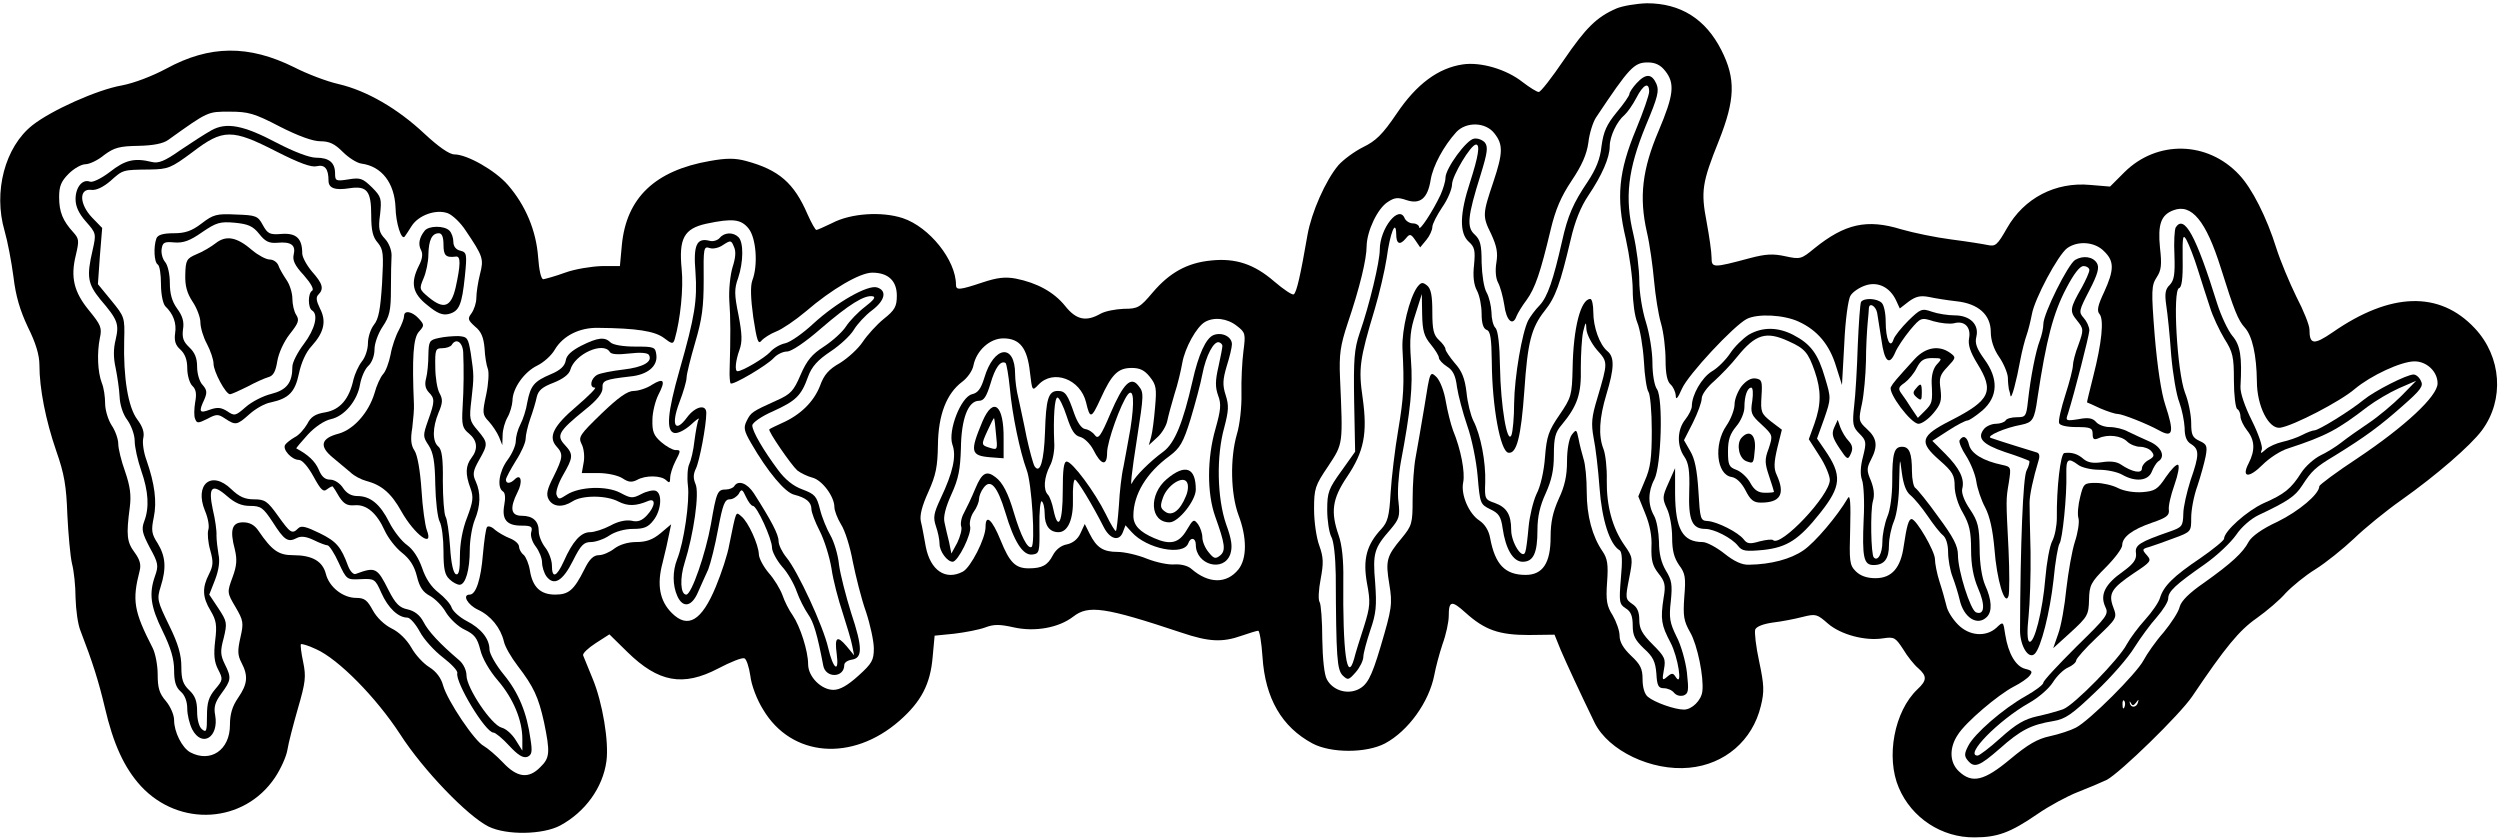 <?xml version="1.0" standalone="no"?>
<!DOCTYPE svg PUBLIC "-//W3C//DTD SVG 20010904//EN"
 "http://www.w3.org/TR/2001/REC-SVG-20010904/DTD/svg10.dtd">
<svg version="1.0" xmlns="http://www.w3.org/2000/svg"
 width="761pt" height="255pt" viewBox="0 0 761 255"
 preserveAspectRatio="xMidYMid meet">

<g transform="translate(0,255) scale(0.1,-0.1)"
fill="#000000" stroke="none">
<path d="M4920 2524 c-60 -26 -93 -59 -160 -157 -36 -53 -70 -97 -76 -97 -6 0
-28 14 -49 30 -49 39 -127 62 -182 54 -75 -11 -141 -60 -201 -149 -44 -65 -64
-84 -103 -103 -26 -13 -60 -38 -75 -55 -39 -46 -82 -144 -94 -212 -21 -121
-33 -176 -42 -181 -4 -3 -31 15 -59 39 -61 53 -118 72 -193 64 -72 -7 -126
-37 -177 -97 -39 -46 -45 -50 -88 -50 -25 -1 -57 -7 -71 -15 -44 -25 -74 -19
-108 24 -34 42 -85 70 -150 83 -33 6 -57 3 -102 -12 -69 -23 -80 -24 -80 -7 0
75 -81 176 -162 203 -64 21 -158 15 -215 -15 -23 -11 -45 -21 -48 -21 -3 0
-15 21 -27 48 -41 95 -87 135 -187 162 -33 9 -60 9 -110 0 -167 -29 -254 -112
-268 -255 l-6 -65 -56 0 c-31 -1 -81 -9 -111 -20 -30 -11 -60 -19 -66 -20 -7
0 -13 27 -16 68 -6 80 -38 157 -92 219 -38 44 -124 93 -163 93 -15 0 -48 23
-91 63 -82 77 -176 131 -261 151 -36 8 -96 31 -135 51 -139 69 -258 68 -390
-4 -43 -23 -98 -44 -135 -51 -75 -13 -215 -76 -272 -121 -84 -66 -120 -203
-85 -322 9 -31 21 -94 27 -140 7 -59 20 -102 44 -153 24 -48 35 -85 35 -115 0
-72 19 -168 51 -261 25 -71 31 -108 34 -195 3 -60 9 -126 14 -148 6 -22 11
-69 11 -105 1 -36 7 -81 15 -100 37 -96 55 -153 74 -233 26 -112 59 -184 110
-240 117 -126 314 -114 408 26 18 27 35 65 38 85 3 20 18 77 32 126 23 79 25
96 16 140 -6 28 -9 53 -7 55 2 2 23 -4 46 -15 68 -30 183 -147 256 -259 70
-109 205 -249 269 -281 55 -27 165 -25 218 3 76 41 130 115 141 196 8 59 -12
179 -42 251 -14 34 -27 66 -29 71 -2 6 15 22 38 37 l42 27 55 -54 c94 -92 169
-106 276 -50 38 20 73 34 80 31 6 -2 14 -26 18 -53 3 -28 20 -73 39 -103 86
-145 271 -160 415 -34 66 58 94 111 101 194 l6 65 60 6 c33 4 75 12 94 19 26
10 44 10 88 0 64 -14 136 -1 180 33 46 36 96 29 330 -49 83 -28 124 -30 183
-9 23 8 46 15 50 15 4 0 10 -35 13 -79 8 -127 59 -214 152 -264 56 -30 164
-30 221 0 71 38 134 126 150 208 4 22 15 64 25 94 11 30 19 68 19 86 0 47 9
48 51 10 59 -53 102 -68 193 -68 l78 1 19 -47 c19 -44 57 -126 103 -221 42
-85 173 -148 288 -137 108 10 193 83 218 188 11 44 10 64 -5 135 -10 46 -15
90 -12 98 4 9 25 17 54 21 26 3 67 11 90 17 40 10 44 9 77 -20 39 -34 114 -54
169 -45 33 5 37 2 60 -33 13 -22 34 -48 46 -58 27 -24 27 -37 -2 -64 -71 -67
-97 -207 -57 -300 39 -92 131 -152 230 -151 70 0 109 14 192 71 36 25 92 55
123 67 31 12 71 29 88 37 41 22 222 198 260 254 101 150 143 201 196 238 31
22 71 56 89 77 19 20 59 53 90 72 32 20 84 62 117 93 33 32 98 85 145 118 106
75 211 166 245 212 69 93 60 224 -22 311 -107 114 -256 110 -433 -13 -57 -39
-70 -37 -70 9 0 13 -18 58 -40 100 -21 43 -49 110 -61 148 -29 93 -74 182
-113 223 -96 103 -250 106 -349 8 l-44 -44 -60 5 c-106 10 -202 -40 -254 -132
-29 -51 -35 -56 -58 -51 -14 3 -64 11 -111 17 -47 6 -115 20 -153 31 -104 32
-171 17 -264 -58 -40 -33 -43 -34 -89 -24 -37 8 -59 7 -108 -6 -112 -30 -116
-30 -116 2 0 16 -7 65 -15 108 -18 94 -14 120 37 247 50 126 52 189 8 276 -48
95 -124 143 -227 143 -32 -1 -74 -8 -93 -16z m149 -190 c30 -38 26 -73 -20
-182 -50 -117 -60 -202 -36 -308 9 -38 18 -105 22 -149 4 -44 13 -102 21 -129
8 -27 14 -78 14 -112 0 -42 5 -65 15 -74 8 -7 15 -22 16 -34 0 -15 6 -9 19 21
19 43 157 191 197 212 33 17 113 13 158 -8 57 -26 94 -70 114 -136 l18 -57 7
126 c3 71 12 136 19 146 6 11 27 25 45 31 38 13 75 -5 94 -46 l11 -24 27 21
c22 16 36 19 62 14 18 -4 56 -10 83 -13 67 -7 105 -41 105 -94 0 -24 9 -52 25
-75 14 -20 26 -49 27 -63 0 -14 2 -30 3 -36 2 -5 4 -14 5 -20 3 -12 18 44 30
110 5 27 14 61 19 75 5 14 12 42 16 63 8 47 80 182 108 202 33 23 84 19 112
-10 31 -30 31 -56 0 -124 -19 -40 -23 -57 -14 -67 14 -17 7 -87 -19 -189 -11
-44 -20 -80 -19 -80 1 0 19 -8 40 -18 21 -9 45 -17 53 -17 14 0 90 -30 126
-50 43 -24 47 -7 19 78 -12 36 -24 115 -32 210 -11 139 -10 153 6 178 14 21
16 38 10 90 -7 71 3 100 41 114 55 21 99 -32 144 -175 41 -131 53 -160 73
-182 23 -25 36 -84 37 -164 0 -75 36 -146 71 -141 40 6 183 80 227 118 49 41
141 84 182 84 37 0 70 -31 70 -67 0 -39 -99 -131 -244 -228 -64 -42 -116 -81
-116 -85 0 -24 -62 -76 -127 -108 -48 -22 -79 -45 -88 -61 -17 -33 -53 -66
-136 -125 -45 -31 -69 -55 -74 -73 -3 -15 -26 -50 -49 -78 -24 -27 -51 -66
-61 -85 -21 -40 -165 -184 -206 -205 -15 -8 -51 -20 -79 -26 -38 -8 -67 -25
-121 -70 -79 -66 -116 -75 -156 -37 -29 27 -30 72 -3 112 24 38 122 121 170
146 20 10 42 25 48 33 10 12 8 16 -13 21 -29 7 -52 47 -61 104 -6 41 -6 41
-27 21 -32 -29 -83 -25 -117 10 -16 16 -32 41 -35 57 -4 16 -13 49 -21 73 -8
25 -14 56 -14 69 0 24 -57 122 -71 122 -9 0 -15 -21 -24 -82 -9 -66 -36 -98
-86 -98 -26 0 -46 7 -60 21 -19 19 -20 30 -17 131 2 76 0 104 -7 92 -32 -55
-100 -135 -135 -159 -39 -27 -99 -43 -166 -44 -21 -1 -45 10 -75 34 -24 19
-54 35 -66 35 -61 0 -83 39 -84 147 l0 78 -20 -45 c-19 -42 -19 -47 -5 -78 9
-18 16 -57 16 -88 0 -40 6 -62 21 -84 19 -25 21 -38 16 -97 -4 -58 -2 -73 18
-108 22 -38 42 -137 37 -179 -3 -28 -32 -56 -56 -56 -28 0 -90 22 -110 39 -10
8 -16 29 -16 53 0 32 -6 45 -35 72 -24 23 -35 42 -35 61 0 15 -10 43 -21 62
-18 28 -21 45 -17 101 4 54 1 72 -14 94 -31 45 -48 108 -48 181 0 39 -4 84
-10 101 -5 17 -12 44 -15 61 -6 29 -7 29 -21 11 -8 -12 -14 -44 -14 -80 0 -44
-7 -76 -25 -114 -18 -40 -25 -71 -25 -117 0 -79 -24 -115 -76 -115 -63 0 -93
32 -108 112 -4 23 -16 42 -32 53 -33 21 -58 80 -50 117 6 31 -7 100 -31 158
-7 19 -17 59 -22 88 -5 31 -17 62 -28 74 -20 19 -20 19 -37 -89 -10 -59 -22
-130 -27 -156 -5 -26 -9 -83 -9 -127 0 -74 -2 -80 -34 -119 -45 -54 -49 -67
-37 -139 10 -61 8 -74 -27 -192 -28 -94 -41 -117 -71 -130 -34 -14 -75 0 -92
32 -8 14 -13 63 -14 123 0 55 -4 106 -8 112 -5 7 -3 39 3 70 9 48 9 66 -4 102
-9 24 -16 74 -16 111 0 63 3 72 43 131 46 70 45 64 36 269 -3 72 1 98 23 165
37 109 58 196 58 236 1 46 33 114 64 134 21 14 31 15 57 6 42 -14 65 5 74 62
7 42 39 102 78 145 30 32 89 31 116 -4 27 -34 26 -60 -3 -147 -33 -98 -34
-105 -7 -159 17 -37 21 -57 16 -87 -4 -24 -2 -48 5 -61 7 -13 15 -43 19 -68 6
-48 26 -66 37 -35 4 10 18 33 31 50 26 36 42 83 73 213 15 63 32 102 64 150
31 46 46 80 51 116 3 28 14 62 23 76 102 153 116 168 158 168 23 0 39 -8 53
-26z m-4218 -169 c57 -29 101 -45 124 -45 28 0 44 -8 68 -32 18 -18 43 -34 57
-36 62 -8 101 -59 104 -134 1 -47 18 -101 28 -88 2 3 12 17 21 32 21 33 74 52
110 39 15 -6 39 -29 54 -52 54 -80 56 -87 44 -134 -6 -24 -11 -56 -11 -72 0
-15 -7 -36 -15 -47 -12 -16 -11 -20 11 -40 19 -15 26 -33 29 -66 1 -25 6 -53
10 -63 4 -10 2 -45 -5 -78 -12 -56 -12 -61 8 -82 11 -12 25 -33 31 -47 l10
-25 1 30 c0 17 7 41 15 55 8 14 14 36 15 50 0 38 36 88 75 107 19 9 44 31 54
49 25 42 75 67 131 66 119 -1 172 -10 200 -30 26 -20 29 -20 34 -4 17 59 27
155 21 213 -9 93 7 123 75 138 80 17 106 14 129 -15 23 -29 29 -112 11 -158
-6 -17 -5 -54 3 -112 11 -71 15 -84 25 -71 7 8 27 21 45 28 18 7 58 34 90 61
79 68 165 118 202 118 49 0 75 -25 75 -70 0 -33 -6 -44 -40 -71 -21 -17 -50
-49 -64 -70 -14 -21 -45 -49 -69 -64 -34 -19 -49 -36 -61 -70 -19 -48 -59 -88
-116 -113 -19 -9 -37 -17 -38 -19 -6 -3 66 -108 85 -125 10 -8 31 -18 46 -22
29 -7 67 -57 67 -90 0 -10 9 -34 20 -52 12 -18 28 -69 36 -114 9 -44 26 -113
40 -152 13 -39 24 -90 24 -112 0 -36 -6 -46 -47 -83 -32 -29 -56 -43 -76 -43
-37 0 -77 40 -77 78 0 40 -24 115 -47 149 -11 15 -25 43 -31 61 -7 19 -25 49
-42 68 -16 19 -30 45 -30 57 -1 29 -32 98 -53 115 -18 15 -15 21 -37 -86 -5
-30 -24 -87 -41 -128 -43 -104 -85 -129 -134 -80 -37 37 -46 86 -28 153 8 32
17 71 20 88 l6 29 -32 -27 c-24 -20 -44 -27 -74 -27 -26 0 -51 -8 -67 -20 -14
-11 -35 -20 -47 -20 -16 0 -29 -12 -44 -43 -32 -64 -48 -77 -89 -77 -45 0 -69
23 -77 74 -3 19 -12 41 -19 47 -8 6 -14 18 -14 25 0 8 -12 19 -27 25 -16 6
-36 18 -46 26 -9 9 -20 13 -24 9 -4 -3 -9 -41 -13 -84 -6 -75 -21 -122 -40
-122 -24 0 -7 -31 25 -46 39 -18 69 -55 79 -97 3 -15 22 -48 42 -74 49 -64 63
-95 80 -171 19 -92 18 -109 -11 -137 -36 -37 -71 -32 -114 14 -20 21 -46 43
-58 50 -28 14 -111 138 -124 184 -6 23 -21 43 -42 56 -18 11 -43 38 -55 60
-14 24 -37 47 -60 58 -22 11 -45 33 -57 55 -17 31 -25 38 -51 38 -40 0 -82 33
-92 73 -10 39 -42 57 -100 57 -44 0 -64 14 -105 74 -12 18 -27 26 -47 26 -34
0 -41 -23 -25 -83 7 -30 6 -49 -7 -84 -17 -46 -17 -47 9 -91 24 -41 25 -48 15
-92 -9 -40 -9 -54 3 -77 21 -40 19 -65 -10 -107 -18 -26 -25 -50 -25 -83 0
-76 -59 -116 -121 -83 -25 14 -49 62 -49 98 0 16 -11 41 -25 58 -20 23 -25 40
-25 81 0 28 -7 64 -15 80 -58 113 -63 145 -40 235 5 19 1 34 -15 56 -24 32
-26 53 -15 137 5 38 1 65 -14 109 -12 33 -21 71 -21 85 0 14 -9 40 -20 56 -11
17 -20 47 -20 67 0 20 -4 48 -10 62 -13 34 -15 92 -6 137 7 31 3 40 -33 84
-46 56 -57 101 -40 169 10 43 10 49 -8 69 -32 35 -43 62 -43 107 0 33 6 48 29
71 16 16 39 29 51 29 12 0 38 12 57 28 31 23 47 27 105 28 45 1 75 7 90 18
123 88 120 86 187 86 57 0 75 -5 152 -45z m2914 -607 c26 -20 27 -24 20 -77
-4 -31 -7 -89 -6 -129 1 -40 -5 -95 -14 -124 -21 -73 -19 -181 5 -246 26 -68
26 -132 0 -165 -36 -45 -91 -44 -143 1 -11 10 -32 15 -51 14 -18 -2 -56 6 -84
17 -29 12 -70 21 -90 21 -44 0 -64 13 -85 55 l-15 30 -13 -28 c-8 -18 -23 -30
-41 -34 -18 -3 -34 -16 -43 -33 -16 -31 -33 -40 -74 -40 -40 0 -58 18 -85 85
-26 64 -46 82 -46 41 0 -35 -45 -123 -69 -136 -53 -28 -99 4 -113 76 -5 27
-11 62 -15 77 -4 19 4 48 23 90 23 51 28 77 29 142 1 92 26 157 74 193 15 11
31 33 34 49 9 46 50 83 91 83 50 0 73 -29 81 -102 7 -59 7 -59 26 -39 45 48
128 17 145 -54 12 -51 16 -50 44 11 34 75 53 94 95 94 25 0 39 -7 55 -27 20
-25 21 -36 16 -93 -3 -36 -8 -76 -12 -90 l-7 -25 25 23 c15 13 28 36 31 50 3
15 13 52 22 82 10 30 20 73 24 96 8 45 43 109 69 124 28 16 68 11 97 -12z
m2702 -1160 c-3 -8 -6 -5 -6 6 -1 11 2 17 5 13 3 -3 4 -12 1 -19z m35 13 c8
11 9 11 6 1 -4 -16 -22 -18 -25 -2 -1 7 0 6 4 -1 4 -8 8 -7 15 2z"/>
<path d="M4982 2297 c-12 -13 -22 -28 -22 -33 0 -5 -17 -30 -39 -56 -31 -38
-40 -59 -46 -103 -4 -39 -17 -70 -42 -108 -44 -65 -61 -104 -78 -181 -27 -119
-44 -169 -68 -195 -14 -14 -29 -35 -35 -46 -19 -37 -42 -173 -43 -252 0 -43
-4 -86 -8 -97 -13 -32 -33 89 -35 206 -1 69 -6 112 -14 120 -7 7 -12 28 -12
48 -1 19 -7 46 -15 60 -8 14 -14 53 -15 91 0 54 -4 69 -21 85 -25 22 -22 55
18 182 21 68 23 85 13 98 -7 8 -22 14 -33 12 -23 -3 -87 -91 -87 -119 0 -11
-7 -34 -15 -52 -24 -51 -65 -113 -65 -99 0 6 -9 12 -19 12 -10 0 -21 7 -25 15
-17 44 -76 -30 -76 -95 0 -36 -31 -167 -61 -253 -17 -50 -19 -81 -17 -210 l3
-152 -42 -59 c-39 -54 -43 -65 -43 -118 0 -33 6 -69 12 -81 8 -13 13 -61 14
-117 1 -254 4 -288 21 -306 16 -15 18 -15 40 10 13 15 23 36 23 47 0 10 10 47
21 80 18 52 20 74 15 145 -8 91 -3 106 47 163 26 31 29 39 24 83 -4 27 0 82 7
121 30 158 37 232 31 310 -5 66 -2 94 14 142 l19 60 1 -62 c1 -50 6 -67 26
-91 14 -17 25 -35 25 -41 0 -6 11 -18 25 -27 18 -11 26 -28 30 -62 4 -26 18
-79 31 -117 14 -39 28 -108 32 -155 7 -83 8 -85 38 -100 26 -12 33 -22 38 -58
9 -63 32 -102 61 -102 33 0 45 27 45 97 0 41 8 74 25 111 18 40 25 71 25 117
0 52 4 69 24 92 48 58 60 94 58 173 0 41 3 91 7 110 8 32 9 32 10 8 1 -15 15
-43 32 -63 34 -38 34 -36 1 -148 -17 -56 -19 -76 -11 -120 6 -28 14 -97 18
-152 7 -97 31 -172 61 -190 8 -5 9 -33 4 -85 -6 -73 -5 -79 15 -92 15 -9 21
-23 21 -52 0 -31 7 -44 34 -70 28 -25 35 -40 38 -76 2 -37 6 -45 23 -45 11 0
25 -6 31 -14 7 -8 18 -11 29 -8 15 6 16 15 10 70 -4 34 -18 84 -32 110 -20 41
-23 56 -17 107 5 50 3 64 -15 93 -14 24 -21 51 -21 88 -1 30 -7 65 -15 79 -19
33 -19 74 1 111 21 42 27 245 8 274 -8 11 -14 45 -14 81 0 34 -9 89 -20 124
-11 35 -20 90 -20 126 0 34 -8 98 -18 141 -27 111 -17 197 38 331 37 88 41
106 32 127 -14 31 -32 32 -60 2z m38 -26 c0 -10 -18 -62 -40 -115 -53 -128
-61 -207 -31 -333 11 -50 21 -120 21 -156 0 -35 6 -80 14 -99 8 -19 17 -71 20
-117 2 -45 9 -88 14 -94 5 -7 10 -59 10 -117 0 -84 -4 -115 -21 -153 l-20 -48
21 -52 c14 -34 21 -69 19 -102 -1 -40 3 -57 21 -80 20 -25 23 -36 16 -75 -10
-65 -7 -83 21 -136 23 -43 38 -139 16 -105 -8 13 -12 13 -26 1 -15 -13 -16
-11 -10 22 6 32 3 39 -34 76 -32 32 -41 48 -41 75 0 24 -6 39 -22 49 -20 14
-21 17 -9 77 12 61 12 64 -14 101 -37 53 -55 120 -54 198 1 37 -4 80 -10 95
-16 41 -13 94 9 167 24 79 25 113 3 131 -24 20 -43 73 -43 119 0 22 -4 40 -9
40 -29 0 -52 -87 -54 -211 -2 -83 -4 -89 -40 -142 -33 -48 -39 -65 -44 -128
-3 -43 -14 -91 -26 -113 -10 -22 -21 -67 -24 -100 -3 -34 -7 -68 -10 -76 -8
-26 -43 28 -43 67 0 47 -14 69 -50 82 -30 10 -31 13 -29 63 2 62 -14 145 -36
187 -8 16 -18 55 -21 87 -5 42 -14 65 -36 89 -15 18 -28 37 -28 42 0 6 -9 18
-20 28 -16 15 -20 31 -20 85 0 50 -4 71 -16 81 -14 11 -18 10 -30 -5 -24 -34
-47 -129 -45 -186 6 -114 4 -148 -13 -250 -10 -58 -20 -143 -23 -190 -4 -72
-9 -89 -28 -110 -45 -48 -57 -92 -44 -165 11 -58 10 -71 -9 -132 -12 -37 -26
-81 -30 -98 -22 -77 -35 21 -33 241 1 58 -4 106 -14 134 -25 72 -20 111 25
178 52 77 63 132 48 240 -13 90 -10 116 37 272 14 47 30 116 36 154 10 76 28
121 29 74 0 -31 11 -36 30 -13 11 14 15 13 28 -6 l15 -22 19 23 c10 12 18 30
18 39 0 9 14 36 30 60 17 24 30 56 30 70 0 25 57 121 73 121 13 0 7 -36 -18
-114 -32 -97 -33 -156 -4 -182 18 -16 20 -27 16 -70 -4 -34 -1 -61 9 -79 8
-15 14 -47 14 -70 0 -29 5 -45 15 -49 12 -4 15 -25 16 -98 1 -137 26 -271 50
-276 26 -5 39 49 49 188 10 148 21 192 62 244 33 41 47 81 79 216 13 57 31
101 54 135 41 61 65 115 65 150 0 30 22 76 45 95 9 8 25 31 36 52 21 41 39 50
39 19z"/>
<path d="M6623 1858 c-4 -7 -6 -46 -4 -85 2 -58 -1 -76 -14 -90 -14 -13 -16
-27 -11 -62 4 -25 11 -93 15 -151 5 -58 16 -123 25 -145 8 -22 15 -57 16 -77
0 -27 6 -42 20 -50 25 -16 25 -33 -2 -110 -11 -35 -22 -81 -22 -102 -1 -38 -4
-41 -41 -54 -92 -32 -107 -41 -103 -66 2 -19 -7 -32 -40 -56 -54 -38 -70 -70
-54 -106 12 -24 7 -30 -88 -123 -55 -55 -100 -103 -100 -109 0 -6 -24 -24 -54
-41 -68 -38 -157 -115 -175 -152 -12 -23 -12 -31 -1 -44 20 -24 35 -18 97 36
64 57 96 73 163 84 37 6 57 20 129 89 47 44 100 105 118 135 19 30 49 71 68
92 19 22 35 47 35 57 0 22 22 42 112 105 37 26 79 66 95 89 16 24 45 49 68 60
89 42 111 57 132 89 30 46 40 56 100 92 94 58 137 90 205 150 57 50 66 62 57
78 -5 11 -15 19 -22 19 -21 0 -119 -50 -152 -77 -40 -33 -137 -93 -150 -93 -5
0 -22 -6 -37 -14 -15 -8 -42 -17 -60 -21 -18 -4 -41 -14 -51 -23 -16 -14 -17
-14 -12 0 3 8 -10 47 -30 87 -22 44 -36 85 -35 104 5 91 0 126 -25 155 -13 16
-34 60 -46 98 -64 206 -100 272 -126 232z m67 -128 c11 -36 28 -87 37 -115 8
-27 29 -71 44 -96 26 -41 29 -55 29 -127 0 -44 5 -84 10 -87 6 -3 10 -14 10
-23 0 -9 9 -28 20 -42 24 -30 25 -61 5 -100 -23 -44 0 -47 42 -5 21 21 55 43
78 50 116 38 151 57 242 127 24 18 66 43 95 56 l53 23 -45 -46 c-25 -25 -70
-63 -100 -83 -30 -20 -68 -47 -83 -59 -15 -12 -44 -30 -63 -39 -20 -10 -46
-33 -59 -53 -31 -49 -51 -65 -115 -93 -50 -23 -120 -85 -120 -108 0 -5 -33
-32 -72 -59 -82 -55 -112 -85 -123 -121 -4 -14 -25 -44 -45 -66 -21 -23 -46
-57 -56 -75 -22 -44 -161 -186 -194 -198 -14 -5 -49 -15 -77 -21 -41 -9 -66
-24 -113 -66 -33 -30 -65 -54 -70 -54 -42 0 63 107 156 160 29 16 61 44 73 63
11 18 32 39 46 45 14 6 25 16 25 22 0 5 28 37 62 69 62 59 63 60 51 92 -16 42
-6 58 62 104 53 35 55 38 40 55 -15 17 -15 19 7 25 13 4 47 16 76 27 52 19 52
20 52 62 0 24 8 67 19 97 10 30 21 70 25 90 6 32 3 37 -19 47 -21 10 -25 18
-25 54 0 24 -8 66 -19 93 -24 64 -38 311 -18 318 8 2 12 28 11 86 -1 73 1 80
12 60 7 -13 23 -53 34 -89z"/>
<path d="M6317 1759 c-22 -13 -97 -164 -97 -195 0 -13 -5 -35 -11 -51 -12 -31
-28 -111 -36 -185 -5 -45 -7 -48 -33 -48 -16 0 -32 -4 -35 -10 -3 -5 -17 -10
-29 -10 -13 0 -29 -7 -36 -15 -23 -28 -7 -47 63 -71 38 -12 71 -25 74 -27 2
-3 -1 -16 -8 -29 -11 -20 -19 -225 -20 -487 0 -47 26 -90 45 -71 19 19 46 126
57 225 5 55 14 104 18 110 9 11 23 146 21 213 -1 45 5 50 36 27 10 -8 39 -15
64 -15 25 0 56 -7 70 -15 40 -23 79 -19 90 9 5 13 14 27 19 31 24 14 11 45
-26 61 -21 9 -50 23 -65 30 -14 8 -39 14 -56 14 -16 0 -35 7 -42 16 -10 11
-23 14 -53 8 -39 -6 -40 -5 -32 17 20 64 64 236 65 253 0 11 -8 28 -17 38 -16
18 -15 22 17 84 26 50 31 70 23 83 -12 20 -42 24 -66 10z m43 -31 c0 -7 -11
-31 -23 -53 -36 -63 -38 -72 -15 -100 21 -26 21 -29 5 -74 -10 -25 -17 -54
-17 -63 0 -10 -10 -50 -23 -90 -13 -41 -22 -79 -19 -86 2 -7 23 -12 53 -12 43
0 49 -3 49 -21 0 -16 4 -19 18 -13 28 13 69 8 87 -10 9 -9 27 -16 39 -16 13 0
29 -6 35 -14 10 -12 8 -17 -8 -26 -12 -6 -21 -18 -21 -26 0 -17 -30 -11 -64
12 -13 9 -33 11 -58 7 -27 -4 -43 -1 -56 10 -17 15 -35 21 -58 18 -12 -1 -24
-107 -23 -198 0 -23 -6 -55 -14 -70 -8 -15 -17 -66 -21 -113 -8 -99 -34 -202
-49 -193 -6 3 -7 32 -2 77 4 39 7 127 6 196 -2 69 -3 136 -3 150 0 23 11 74
27 127 5 15 3 24 -6 26 -13 4 -105 32 -139 44 -16 5 43 31 93 40 34 7 40 15
49 81 27 179 48 259 88 335 23 44 41 67 52 67 10 0 18 -6 18 -12z"/>
<path d="M5665 1631 c-3 -6 -7 -65 -10 -133 -2 -68 -7 -151 -11 -184 -6 -55
-4 -64 16 -84 21 -21 22 -26 11 -70 -8 -30 -9 -55 -3 -71 5 -13 8 -67 5 -119
-5 -117 0 -140 30 -140 33 0 47 19 47 61 0 20 7 53 15 72 9 21 16 71 16 119 2
77 2 79 8 30 5 -37 13 -59 27 -70 12 -10 35 -38 52 -63 17 -25 37 -51 46 -58
10 -8 16 -29 16 -52 0 -21 6 -56 14 -76 8 -21 17 -51 21 -68 12 -55 54 -82 83
-53 17 17 15 52 -5 96 -10 23 -17 66 -17 113 -1 65 -5 82 -29 118 -18 26 -27
51 -24 63 8 30 -8 63 -52 107 l-39 39 48 31 c26 17 53 31 59 31 5 0 26 14 46
31 47 42 49 96 5 156 -23 32 -29 48 -24 68 9 37 -19 65 -66 65 -20 0 -52 5
-69 11 -31 11 -35 9 -72 -27 -21 -21 -42 -47 -45 -57 -10 -31 -24 0 -24 54 0
25 -5 50 -12 57 -14 14 -54 16 -63 3z m49 -33 c2 -13 8 -50 13 -82 9 -67 24
-81 42 -39 6 15 27 46 45 68 33 39 34 39 72 27 22 -6 49 -9 62 -6 32 9 52 -12
46 -45 -4 -20 3 -42 25 -78 52 -84 40 -111 -79 -172 -95 -48 -100 -66 -36
-122 40 -35 46 -46 46 -79 0 -22 10 -56 25 -81 20 -35 25 -58 25 -112 0 -47 7
-84 21 -117 23 -52 20 -84 -6 -74 -17 7 -55 126 -55 175 0 27 -14 54 -60 116
-32 45 -64 84 -70 88 -5 3 -10 26 -10 50 0 56 -8 75 -30 75 -24 0 -30 -19 -30
-105 0 -42 -6 -88 -15 -108 -8 -20 -15 -54 -15 -76 0 -36 -14 -61 -26 -48 -9
8 -11 142 -3 171 6 19 3 40 -6 63 -13 30 -13 38 0 63 22 42 19 66 -12 94 -26
24 -26 27 -15 78 6 29 11 87 12 128 0 41 3 93 5 115 2 22 4 43 4 48 2 17 21 5
25 -15z"/>
<path d="M5829 1458 c-59 -65 -66 -73 -73 -86 -10 -17 61 -112 84 -112 10 0
30 14 45 32 23 27 26 39 22 73 -5 34 -2 44 21 68 26 28 27 29 8 43 -34 24 -74
17 -107 -18z m67 -17 c-11 -12 -17 -33 -16 -58 3 -57 2 -61 -21 -84 l-21 -21
-19 28 c-10 16 -24 37 -31 46 -11 15 -9 20 10 33 12 9 29 29 37 46 12 23 22
29 47 29 30 0 31 -1 14 -19z"/>
<path d="M5831 1366 c-9 -10 -8 -16 4 -26 13 -11 15 -8 15 14 0 30 -3 32 -19
12z"/>
<path d="M5323 1531 c-17 -11 -43 -36 -56 -56 -14 -21 -39 -46 -57 -56 -30
-19 -60 -71 -60 -105 0 -9 -9 -27 -20 -41 -25 -31 -26 -80 -3 -113 13 -19 17
-42 15 -106 -3 -88 9 -114 49 -114 27 0 81 -28 99 -51 13 -17 24 -18 78 -13
72 8 108 31 173 113 64 81 67 114 14 191 l-24 35 22 61 c21 61 21 62 2 125
-21 72 -43 102 -97 130 -47 24 -94 24 -135 0z m122 -20 c49 -22 59 -34 79 -91
20 -58 20 -101 -1 -160 l-17 -47 32 -50 c18 -27 32 -61 32 -74 0 -47 -150
-206 -173 -183 -3 3 -21 1 -41 -4 -30 -9 -38 -7 -48 6 -17 22 -81 54 -110 56
-22 1 -23 6 -28 91 -4 64 -11 99 -25 122 l-19 33 27 53 c15 30 27 63 27 74 0
12 17 35 38 53 20 18 52 51 70 74 56 69 88 79 157 47z"/>
<path d="M5301 1374 c-11 -15 -21 -39 -21 -55 0 -15 -11 -45 -25 -65 -39 -57
-30 -149 16 -156 14 -2 30 -17 42 -40 15 -30 25 -38 47 -38 60 0 75 26 48 85
-9 19 -8 38 2 81 l14 56 -33 25 c-30 24 -32 29 -29 77 3 46 1 51 -18 54 -14 2
-29 -7 -43 -24z m33 -44 c-6 -37 -4 -43 28 -72 35 -33 35 -33 22 -73 -13 -34
-12 -45 1 -84 8 -24 15 -46 15 -48 0 -2 -12 -3 -27 -3 -21 0 -33 8 -45 30 -9
17 -29 35 -43 40 -22 8 -25 15 -25 56 0 35 6 53 25 76 14 16 25 42 25 58 0 35
9 60 21 60 5 0 6 -18 3 -40z"/>
<path d="M5300 1216 c-15 -20 -6 -62 16 -70 22 -8 22 -8 26 39 3 43 -18 59
-42 31z"/>
<path d="M5583 1248 c-8 -19 -5 -30 16 -62 24 -36 26 -37 35 -17 7 15 5 26 -7
39 -9 9 -20 28 -25 41 l-8 23 -11 -24z"/>
<path d="M5965 1210 c-3 -5 6 -27 20 -48 14 -22 28 -57 31 -78 3 -21 15 -57
27 -79 14 -27 23 -68 28 -125 7 -95 32 -178 43 -144 3 11 3 74 0 140 -8 157
-8 152 1 206 7 46 7 47 -21 53 -57 12 -93 34 -100 60 -6 26 -18 32 -29 15z"/>
<path d="M6593 1098 c-25 -38 -34 -43 -71 -46 -25 -2 -56 3 -74 12 -17 9 -48
16 -68 16 -36 0 -38 -2 -48 -43 -6 -23 -9 -53 -5 -65 3 -12 -2 -44 -11 -71 -9
-28 -20 -92 -26 -143 -5 -52 -16 -114 -25 -138 l-15 -43 54 49 c50 46 54 52
55 98 1 44 5 53 51 99 28 28 50 58 50 67 0 25 30 48 91 69 44 15 53 22 51 39
-2 11 6 45 17 76 11 31 16 58 11 61 -5 3 -21 -14 -37 -37z"/>
<path d="M643 2153 c-18 -10 -60 -37 -94 -60 -48 -34 -67 -41 -87 -36 -53 13
-81 6 -127 -30 -26 -20 -53 -33 -61 -30 -23 9 -44 -17 -44 -53 0 -23 10 -44
32 -69 31 -35 31 -37 20 -86 -19 -81 -15 -103 23 -150 54 -63 58 -75 47 -123
-7 -28 -7 -55 0 -86 5 -25 11 -64 12 -87 1 -25 10 -54 24 -72 12 -17 22 -45
22 -63 0 -19 9 -59 20 -91 22 -63 25 -112 9 -154 -9 -24 -6 -36 17 -80 26 -47
27 -55 16 -86 -19 -54 -14 -93 23 -168 25 -51 35 -85 35 -119 0 -34 5 -52 20
-65 13 -11 20 -31 20 -52 0 -19 7 -47 15 -63 30 -57 82 -24 70 43 -5 25 0 40
19 66 30 41 31 48 10 90 -13 27 -14 39 -3 79 11 46 10 50 -16 90 l-28 42 18
46 c11 29 15 56 10 77 -3 18 -6 43 -6 57 1 14 -4 49 -11 78 -15 70 -3 82 43
42 24 -21 44 -30 70 -30 33 0 40 -5 69 -49 35 -55 46 -63 73 -49 13 7 29 5 52
-6 18 -9 37 -16 42 -16 5 0 21 -24 34 -53 24 -52 25 -52 67 -50 42 2 44 1 63
-42 20 -45 51 -75 79 -75 8 0 25 -19 38 -43 12 -23 44 -58 70 -78 26 -20 46
-41 44 -48 -6 -29 86 -181 110 -181 6 0 28 -18 48 -40 27 -29 42 -38 55 -34
14 6 16 15 10 53 -11 81 -36 142 -81 197 -24 29 -44 64 -44 77 0 32 -25 64
-70 87 -21 11 -41 29 -45 40 -3 11 -22 32 -40 46 -22 17 -39 42 -50 75 -11 31
-27 56 -46 70 -16 11 -41 43 -54 69 -28 56 -58 80 -97 80 -18 0 -33 8 -44 25
-9 14 -26 25 -39 25 -16 0 -26 9 -35 31 -11 25 -32 45 -68 64 -1 1 15 20 35
42 22 24 51 43 70 47 42 9 81 57 89 106 4 22 15 47 25 56 11 10 19 31 19 50 0
19 11 49 25 70 21 31 25 49 25 113 0 42 1 89 2 104 0 16 -8 37 -20 50 -18 19
-21 31 -15 74 5 48 4 54 -25 83 -28 27 -35 30 -71 24 -38 -6 -41 -5 -41 18 0
33 -18 48 -58 48 -20 0 -67 18 -119 45 -102 54 -154 64 -200 38z m198 -64 c71
-36 107 -49 123 -45 25 6 36 -8 36 -44 0 -23 20 -30 64 -23 53 8 66 -8 66 -82
0 -47 5 -67 20 -84 17 -21 18 -33 13 -124 -5 -77 -10 -108 -25 -126 -10 -13
-18 -38 -18 -56 0 -18 -8 -43 -19 -56 -10 -13 -21 -38 -25 -54 -13 -60 -41
-92 -85 -100 -32 -5 -45 -14 -56 -36 -9 -15 -25 -34 -38 -40 -12 -7 -25 -17
-29 -23 -9 -14 20 -46 42 -46 10 0 28 -21 44 -50 23 -42 30 -49 42 -39 8 6 16
10 17 8 2 -2 11 -16 20 -32 14 -21 24 -27 47 -25 36 3 67 -24 91 -77 10 -22
33 -52 52 -67 24 -19 38 -40 46 -72 8 -34 19 -49 40 -60 16 -9 38 -31 49 -51
12 -19 37 -43 57 -52 29 -14 38 -25 47 -61 6 -26 28 -64 54 -94 47 -55 74
-121 74 -177 l0 -36 -20 32 c-11 18 -30 35 -43 38 -31 8 -107 121 -107 159 0
15 -9 35 -22 46 -61 52 -94 88 -109 117 -11 21 -27 33 -48 38 -25 5 -37 17
-58 58 -35 70 -40 72 -100 50 -7 -3 -17 8 -23 23 -22 60 -36 76 -87 101 -41
20 -56 24 -65 15 -19 -19 -24 -15 -62 38 -32 45 -40 50 -73 50 -28 0 -45 8
-69 31 -61 59 -113 14 -80 -66 9 -21 14 -47 10 -58 -3 -10 -1 -38 6 -62 10
-36 9 -47 -4 -73 -21 -41 -20 -70 5 -111 17 -29 20 -43 14 -91 -5 -43 -3 -65
9 -88 15 -29 15 -32 -9 -60 -20 -24 -25 -41 -25 -82 0 -46 -2 -51 -15 -40 -9
7 -15 29 -15 54 0 32 -6 48 -24 65 -19 18 -24 33 -24 71 0 36 -9 69 -37 126
-36 74 -38 80 -26 118 18 57 15 92 -9 132 -19 29 -20 40 -12 79 10 48 3 102
-22 174 -9 24 -13 54 -10 67 4 17 -1 34 -18 57 -28 37 -43 127 -40 242 2 69 1
71 -39 120 l-41 50 6 85 7 86 -31 32 c-39 41 -40 89 -2 84 14 -2 36 8 58 27
39 35 37 34 120 35 56 1 64 4 130 53 93 71 120 71 255 2z"/>
<path d="M614 1870 c-30 -23 -50 -30 -85 -30 -33 0 -49 -5 -53 -16 -9 -25 -7
-72 4 -79 6 -3 10 -30 10 -60 0 -31 6 -59 13 -67 25 -24 35 -52 30 -83 -3 -22
1 -36 16 -49 14 -13 21 -31 21 -57 0 -21 7 -45 15 -53 12 -11 14 -25 9 -51 -3
-19 -4 -42 0 -50 5 -14 9 -14 37 0 28 15 33 15 54 1 32 -21 36 -21 74 13 19
17 47 33 65 36 55 12 74 31 86 88 7 33 21 65 39 84 38 42 45 76 25 114 -11 23
-13 34 -5 42 18 18 13 34 -19 70 -16 19 -30 44 -30 56 0 45 -18 62 -62 59 -37
-3 -43 0 -58 27 -15 28 -21 30 -82 32 -58 3 -69 0 -104 -27z m175 -32 c18 -23
30 -29 55 -27 42 4 57 -7 50 -36 -4 -17 3 -33 31 -63 21 -24 32 -43 25 -47
-13 -8 -13 -52 0 -60 20 -12 9 -57 -25 -102 -19 -25 -35 -56 -35 -69 0 -49
-17 -71 -64 -83 -25 -6 -60 -24 -78 -40 -31 -27 -34 -28 -56 -13 -19 12 -30
13 -53 5 -32 -12 -35 -7 -17 31 9 21 8 29 -5 44 -10 10 -17 35 -17 56 0 26 -7
43 -24 59 -18 17 -22 29 -19 54 4 23 -1 41 -18 64 -16 22 -22 46 -22 78 0 26
-6 53 -14 63 -8 9 -13 27 -11 40 3 20 8 23 39 20 27 -2 47 5 84 31 44 30 55
33 100 29 40 -4 55 -10 74 -34z"/>
<path d="M657 1810 c-14 -11 -41 -27 -59 -34 -30 -13 -33 -18 -34 -62 -1 -34
5 -56 22 -82 13 -19 24 -48 24 -63 0 -16 9 -46 20 -66 11 -21 20 -48 20 -60 0
-24 37 -93 50 -93 5 0 29 11 53 23 24 13 53 26 64 29 15 4 22 17 27 48 4 25
20 60 38 83 26 33 30 42 20 58 -7 10 -12 33 -12 50 0 17 -8 43 -18 57 -10 15
-22 35 -25 45 -4 9 -15 17 -26 17 -11 0 -35 13 -53 28 -46 40 -79 47 -111 22z"/>
<path d="M1293 1848 c-17 -21 -21 -42 -11 -60 6 -12 3 -28 -7 -47 -26 -52 -20
-84 26 -120 30 -25 46 -31 64 -27 33 8 41 28 50 114 7 69 6 74 -14 79 -13 3
-21 13 -21 27 0 12 -5 27 -12 34 -16 16 -63 15 -75 0z m57 -43 c0 -33 7 -40
38 -36 15 2 14 -26 -1 -94 -14 -60 -36 -68 -82 -30 -29 24 -29 26 -16 57 8 18
15 51 15 73 1 45 11 65 32 65 9 0 14 -11 14 -35z"/>
<path d="M2191 1826 c-7 -8 -21 -12 -31 -9 -39 10 -50 -12 -43 -95 6 -86 -2
-136 -48 -297 -38 -133 -42 -188 -16 -193 11 -2 32 9 50 25 16 15 27 23 24 17
-4 -6 -9 -36 -13 -65 -3 -30 -11 -62 -16 -72 -5 -10 -7 -40 -4 -65 6 -47 -12
-173 -33 -225 -14 -36 -14 -79 1 -112 17 -37 44 -32 63 13 9 20 23 52 31 69 7
18 21 73 30 123 14 74 20 90 35 90 10 0 22 8 28 17 8 16 11 14 22 -10 7 -15
16 -27 21 -27 12 0 58 -100 58 -127 0 -12 14 -38 30 -57 17 -18 37 -53 45 -76
8 -23 24 -54 35 -70 17 -24 28 -62 46 -156 7 -39 64 -38 64 2 0 7 10 14 23 16
33 5 33 37 -2 142 -16 51 -33 117 -37 147 -3 30 -15 70 -26 89 -11 19 -26 55
-32 80 -10 40 -16 46 -53 60 -28 10 -53 30 -75 60 -44 59 -78 117 -78 135 0 8
28 28 63 43 70 32 86 47 107 106 11 30 29 50 68 76 29 19 61 49 71 66 11 18
35 44 55 59 40 30 47 60 16 70 -28 9 -123 -45 -194 -110 -32 -30 -71 -57 -86
-60 -15 -3 -36 -15 -46 -27 -17 -18 -84 -58 -99 -58 -9 0 -6 32 6 65 9 25 8
48 -3 106 -13 63 -13 80 -1 113 16 48 17 108 1 124 -16 16 -43 15 -57 -2z m39
-89 c-7 -23 -12 -69 -10 -102 4 -55 4 -107 1 -209 -1 -22 1 -41 3 -43 6 -7
111 55 131 77 10 11 28 20 41 20 13 0 55 28 103 70 86 74 133 103 158 98 10
-2 2 -12 -24 -32 -21 -16 -47 -43 -58 -60 -11 -17 -41 -44 -67 -61 -36 -23
-52 -42 -71 -86 -21 -49 -30 -59 -73 -78 -75 -34 -78 -36 -91 -62 -10 -20 -9
-30 14 -69 49 -85 103 -150 131 -156 35 -9 52 -22 52 -44 0 -9 11 -39 25 -66
14 -27 30 -78 36 -114 5 -36 21 -96 34 -135 12 -38 26 -83 29 -100 l6 -30 -23
28 c-29 34 -37 28 -30 -24 8 -60 -11 -46 -26 19 -15 66 -93 234 -127 275 -13
16 -24 38 -24 50 0 20 -22 62 -75 145 -20 31 -48 42 -60 22 -3 -5 -15 -10 -25
-10 -26 0 -29 -7 -46 -106 -16 -89 -59 -214 -75 -214 -18 0 -20 50 -5 97 27
85 46 213 33 240 -7 17 -7 29 1 46 11 21 32 132 32 170 0 28 -34 20 -59 -14
-36 -49 -49 -23 -23 46 12 31 22 65 22 76 0 10 12 58 26 106 21 71 26 108 26
191 -1 97 0 103 18 97 11 -4 30 1 42 10 22 14 24 14 32 -6 7 -14 5 -34 -4 -62z"/>
<path d="M1230 1588 c0 -7 -7 -26 -16 -43 -9 -16 -21 -50 -25 -74 -5 -25 -15
-52 -23 -60 -8 -9 -20 -35 -26 -58 -18 -59 -63 -110 -109 -123 -54 -14 -60
-38 -19 -72 18 -15 43 -36 55 -46 11 -11 33 -22 48 -26 46 -12 76 -37 107 -93
40 -71 100 -115 77 -56 -5 14 -13 69 -16 122 -4 58 -12 105 -21 119 -11 16
-13 35 -7 70 3 26 6 58 5 72 -6 142 -2 201 15 220 17 19 17 21 0 40 -20 22
-45 27 -45 8z"/>
<path d="M1335 1521 c-28 -6 -30 -10 -31 -51 0 -25 -3 -57 -7 -72 -5 -18 -2
-31 8 -42 19 -19 19 -28 -2 -86 -16 -46 -16 -49 2 -76 14 -22 19 -50 20 -119
1 -50 7 -100 13 -112 7 -12 12 -53 12 -91 0 -54 4 -72 18 -85 10 -10 24 -17
31 -17 18 0 31 45 31 106 0 30 7 71 15 91 18 43 19 83 3 118 -10 21 -8 32 10
64 28 49 28 53 -4 91 -25 29 -26 35 -19 93 8 71 8 74 -2 142 -8 47 -10 50 -38
52 -17 0 -43 -2 -60 -6z m75 -43 c2 -50 2 -107 -2 -171 -3 -51 0 -61 20 -77
25 -21 28 -47 7 -74 -18 -24 -19 -49 -3 -92 10 -27 8 -41 -10 -89 -14 -35 -22
-79 -22 -117 0 -43 -3 -59 -12 -56 -8 3 -15 33 -18 84 -3 43 -9 85 -14 92 -4
8 -8 56 -8 107 1 70 -3 97 -14 106 -18 15 -18 57 1 103 13 30 13 41 3 59 -7
12 -13 48 -13 80 -1 53 1 57 21 57 13 0 26 5 29 10 13 22 33 9 35 -22z"/>
<path d="M1770 1498 c-31 -16 -46 -30 -48 -46 -3 -16 -16 -29 -45 -41 -52 -22
-62 -35 -72 -86 -3 -21 -13 -52 -21 -67 -8 -15 -14 -38 -14 -51 0 -13 -11 -38
-25 -57 -26 -35 -33 -84 -14 -96 7 -4 8 -20 4 -41 -8 -44 7 -63 52 -63 30 0
35 -3 30 -20 -3 -11 3 -30 14 -44 10 -13 19 -35 19 -48 0 -13 6 -32 13 -42 23
-31 50 -15 81 47 24 48 33 57 55 57 14 0 40 9 56 20 18 12 47 20 72 20 33 0
46 5 62 26 24 30 28 82 7 90 -8 3 -27 -1 -44 -10 -27 -14 -32 -13 -64 4 -42
22 -124 19 -163 -6 -23 -15 -25 -15 -31 0 -3 9 6 36 20 60 31 54 32 63 5 92
-26 28 -19 41 61 106 38 30 55 52 54 67 -1 23 7 26 84 35 53 5 84 31 80 65 -3
25 -6 26 -65 26 -36 0 -67 5 -75 13 -17 17 -38 15 -88 -10z m86 -19 c4 -8 25
-9 60 -5 33 4 55 2 59 -4 13 -21 -17 -38 -78 -45 -34 -4 -70 -11 -79 -16 -20
-11 -25 -39 -7 -39 6 0 -19 -25 -55 -56 -72 -61 -88 -94 -62 -123 21 -23 20
-33 -9 -92 -20 -39 -23 -54 -15 -69 13 -23 42 -26 73 -6 29 19 103 19 140 -1
28 -14 52 -14 90 2 24 10 22 -16 -4 -44 -15 -16 -28 -21 -47 -16 -17 3 -41 -2
-64 -15 -21 -11 -49 -20 -62 -20 -28 0 -53 -28 -80 -89 -22 -48 -36 -53 -36
-12 0 15 -9 40 -20 54 -11 14 -20 36 -20 49 0 32 -18 48 -52 48 -33 0 -37 23
-13 71 17 32 11 59 -8 40 -14 -14 -27 -14 -27 -1 0 5 14 31 30 57 17 26 30 56
30 67 0 11 6 38 14 61 8 22 17 52 20 67 5 20 17 30 51 43 28 11 47 25 51 39
13 48 100 87 120 55z"/>
<path d="M1985 1379 c-16 -11 -42 -19 -56 -19 -19 0 -47 -20 -98 -69 -66 -64
-71 -71 -61 -92 7 -12 10 -37 7 -55 l-6 -34 50 0 c28 0 60 -7 74 -16 18 -12
28 -13 44 -5 26 15 74 14 89 -1 9 -9 12 -8 12 7 0 11 7 33 15 49 18 35 18 36
1 36 -8 0 -28 11 -43 24 -23 20 -28 32 -27 68 0 23 9 58 18 76 23 44 17 53
-19 31z"/>
<path d="M3694 1530 c-23 -9 -46 -59 -64 -140 -29 -127 -54 -189 -89 -215 -41
-30 -86 -75 -95 -95 -6 -15 -2 27 15 135 21 135 21 140 5 160 -23 31 -46 9
-86 -84 -29 -69 -37 -79 -47 -66 -6 9 -20 18 -30 19 -11 2 -23 19 -33 47 -20
58 -27 69 -50 69 -29 0 -36 -25 -39 -125 -3 -88 -15 -130 -32 -104 -4 7 -15
47 -24 88 -8 42 -20 95 -25 119 -6 23 -10 56 -10 73 0 95 -65 87 -94 -12 -10
-32 -19 -45 -37 -49 -34 -8 -74 -111 -60 -153 13 -35 2 -85 -36 -165 -21 -45
-23 -57 -14 -84 6 -17 11 -41 11 -54 0 -22 23 -54 40 -54 16 0 59 86 53 108
-3 11 2 31 11 44 9 12 16 30 16 38 0 9 6 25 14 35 21 29 42 5 66 -74 27 -91
54 -133 83 -129 21 3 22 7 21 85 -1 45 3 80 7 77 5 -3 9 -20 9 -38 0 -36 15
-56 42 -56 29 0 46 40 44 103 -1 31 2 57 6 57 7 0 53 -76 88 -145 19 -37 47
-44 58 -15 l8 21 19 -21 c46 -51 157 -73 172 -34 7 20 23 17 23 -4 0 -62 85
-85 105 -29 7 22 5 43 -13 92 -27 79 -30 207 -5 295 13 50 14 66 4 97 -10 31
-9 47 3 88 9 28 16 58 16 67 0 23 -30 38 -56 28z m27 -33 c0 -4 -5 -32 -12
-63 -10 -43 -10 -63 -1 -88 10 -26 8 -44 -8 -101 -26 -90 -26 -197 -1 -267 30
-84 33 -104 15 -119 -14 -11 -19 -10 -35 10 -11 13 -19 33 -19 45 0 12 -6 30
-13 40 -13 17 -15 16 -35 -18 -23 -39 -49 -46 -99 -24 -44 19 -63 39 -63 68 0
65 40 131 110 182 32 24 42 41 64 112 14 47 31 109 36 137 11 57 35 102 51 97
6 -2 10 -7 10 -11z m-647 -129 c7 -80 31 -194 51 -248 16 -41 27 -227 15 -235
-12 -7 -33 35 -53 102 -18 62 -35 94 -56 110 -28 22 -42 14 -62 -34 -11 -27
-27 -60 -35 -75 -8 -14 -11 -33 -8 -41 3 -8 -3 -30 -12 -49 l-18 -33 -7 35
c-5 19 -11 46 -14 60 -4 17 3 45 21 85 22 48 27 76 29 140 1 90 22 145 55 145
15 0 23 13 35 52 14 49 31 72 46 63 3 -3 9 -37 13 -77z m367 -123 c-7 -38 -16
-90 -21 -115 -6 -25 -12 -78 -14 -118 -3 -41 -7 -76 -9 -78 -2 -3 -16 20 -31
51 -33 67 -102 160 -119 160 -9 0 -12 -25 -12 -90 0 -94 -14 -124 -28 -58 -4
21 -12 42 -17 47 -15 15 -12 53 6 88 9 16 15 49 13 72 -3 75 1 136 10 136 5 0
18 -26 28 -57 14 -43 24 -59 41 -63 12 -3 30 -20 40 -39 24 -48 42 -51 42 -9
0 34 42 150 63 177 18 22 21 -21 8 -104z"/>
<path d="M3552 1092 c-56 -47 -52 -132 8 -132 27 0 80 66 80 100 0 67 -32 79
-88 32z m58 -52 c-18 -45 -43 -63 -64 -47 -14 10 -15 17 -6 42 13 38 61 69 73
47 5 -8 4 -26 -3 -42z"/>
<path d="M2991 1268 c-39 -93 -37 -105 24 -110 l40 -3 0 60 c1 102 -31 129
-64 53z m41 -41 c5 -45 4 -47 -16 -41 -30 9 -30 9 -10 53 10 22 19 40 20 38 1
-1 4 -24 6 -50z"/>
</g>
</svg>
